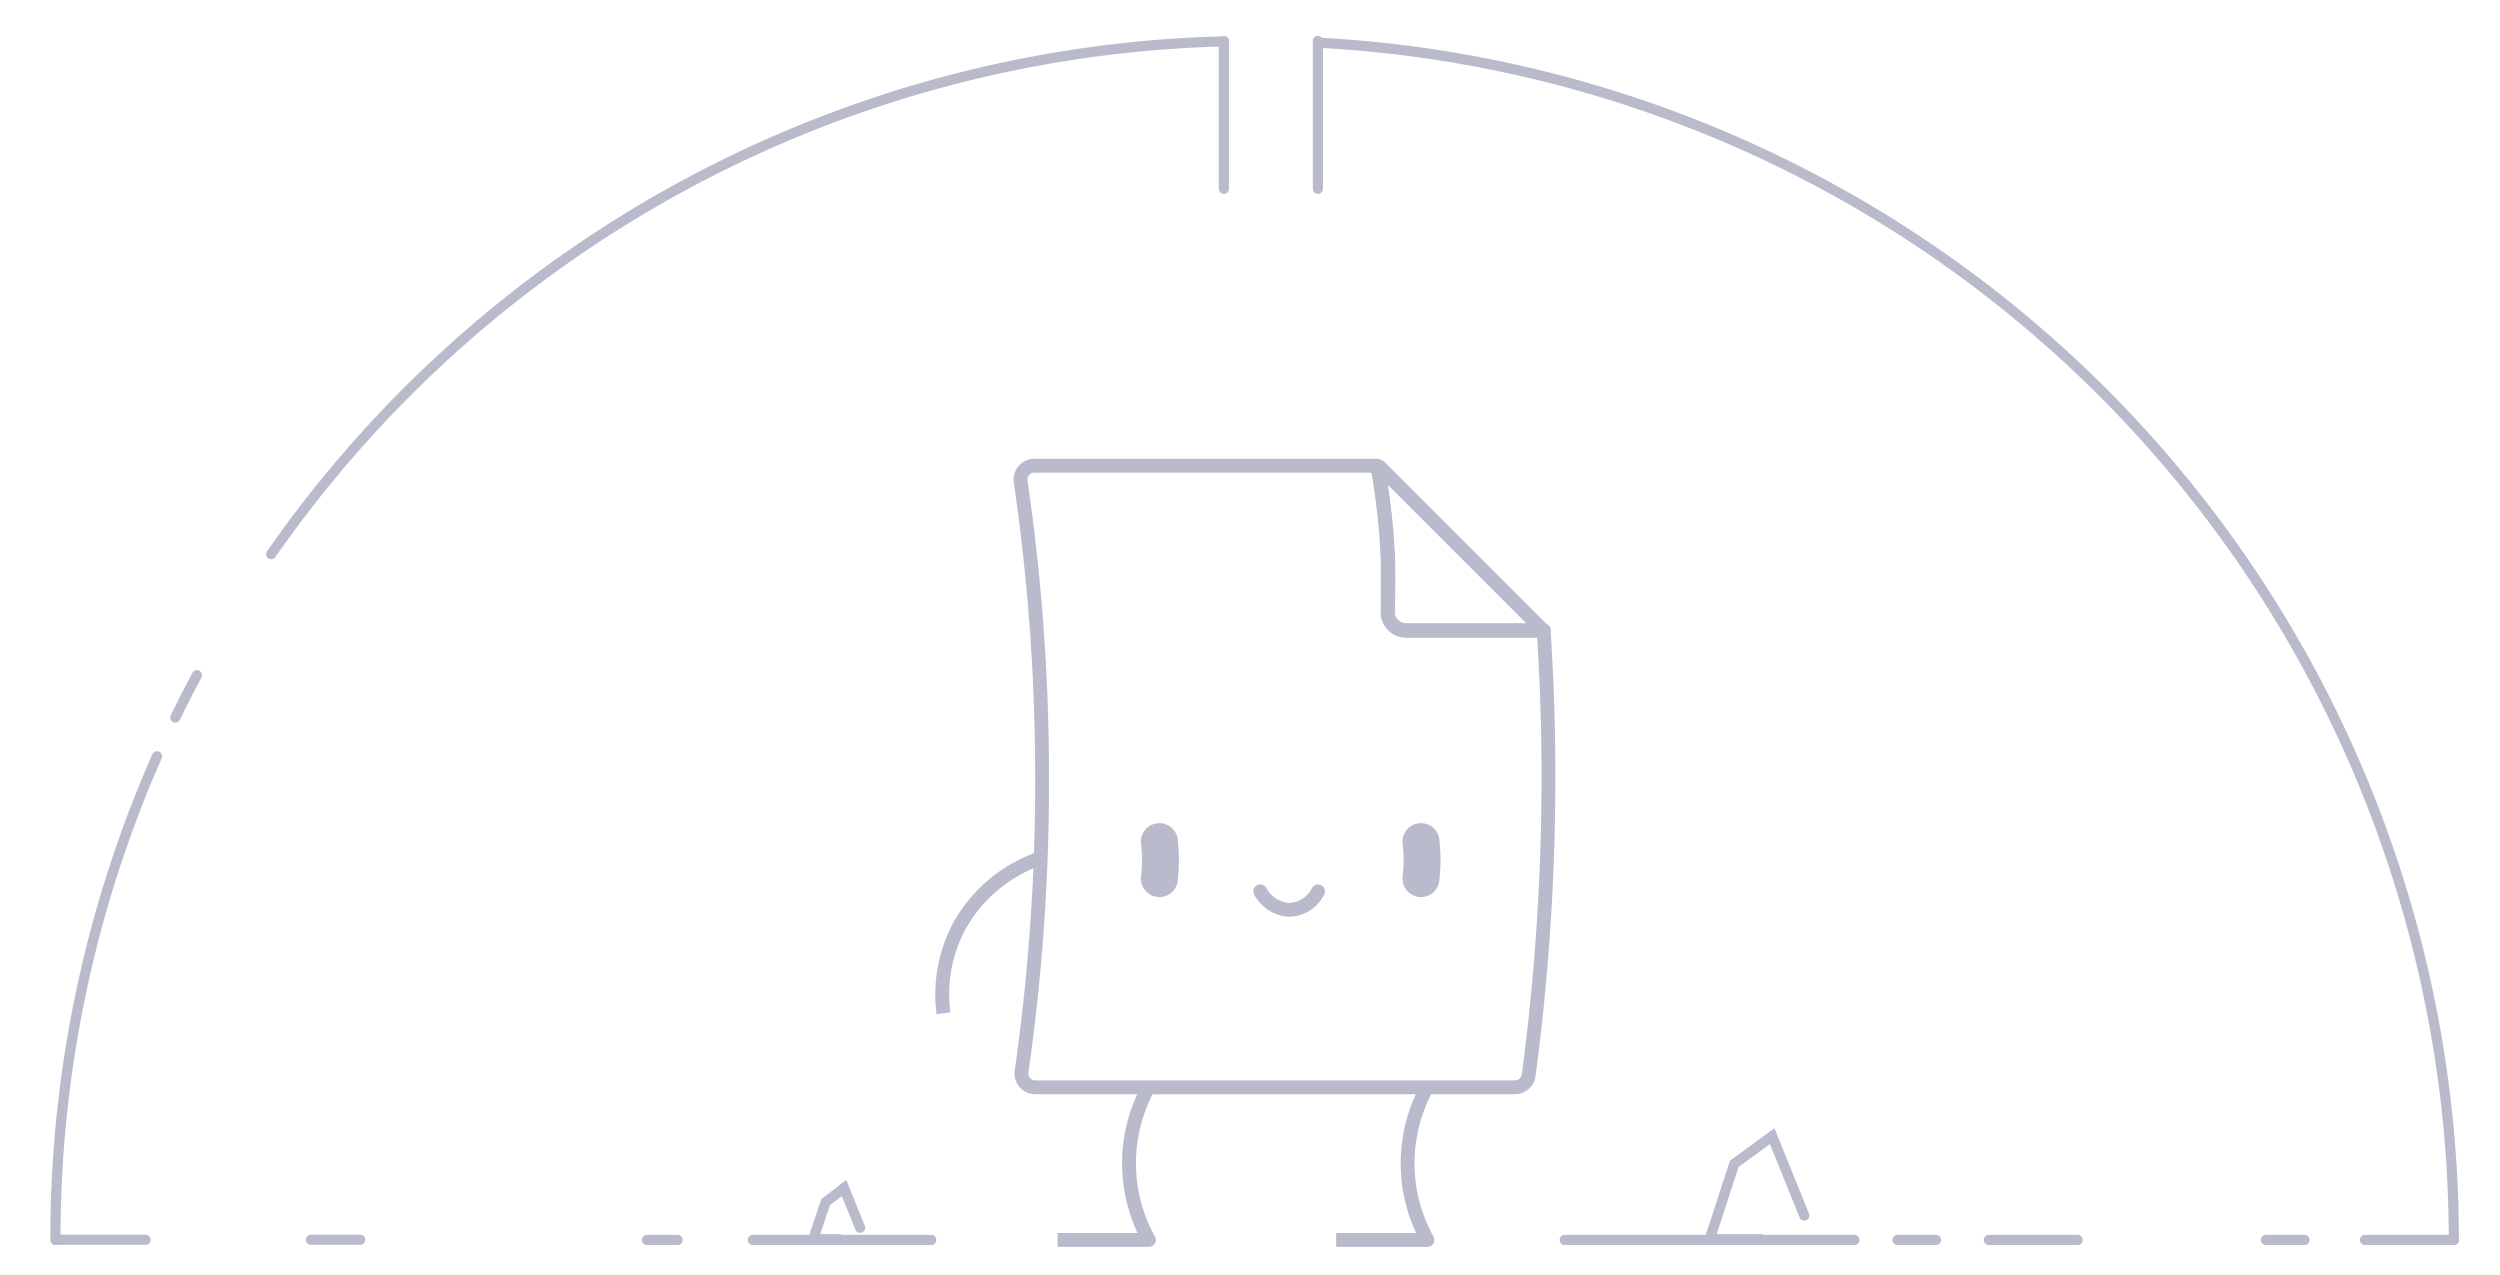 <svg xmlns="http://www.w3.org/2000/svg" viewBox="0 0 135.33 69"><defs><style>.cls-1,.cls-2,.cls-3,.cls-4{fill:none;stroke:#b9bacc;}.cls-1,.cls-3,.cls-4{stroke-linecap:round;}.cls-1,.cls-2,.cls-3{stroke-linejoin:round;}.cls-1,.cls-2{stroke-width:0.75px;}.cls-3{stroke-width:2px;}.cls-4{stroke-miterlimit:10;stroke-width:0.55px;}</style></defs><title>юре</title><g id="файлик"><path class="cls-1" d="M68.22,48.25a1.92,1.92,0,0,0,1.51,1,1.79,1.79,0,0,0,1.62-1"/><path class="cls-2" d="M62.19,58.82a8.56,8.56,0,0,0,0,8.3H57.25"/><path class="cls-2" d="M77.27,58.82a8.56,8.56,0,0,0,0,8.3H72.33"/><path class="cls-2" d="M56.46,46.41a8,8,0,0,0-4.53,3.72,7.86,7.86,0,0,0-.86,4.72"/><path class="cls-3" d="M62.76,45.56a8.67,8.67,0,0,1,0,2"/><path class="cls-3" d="M76.92,45.56a8.67,8.67,0,0,1,0,2"/><line class="cls-4" x1="84.7" y1="67.12" x2="100.39" y2="67.12"/><line class="cls-4" x1="102.71" y1="67.12" x2="104.8" y2="67.12"/><line class="cls-4" x1="122.66" y1="67.12" x2="124.75" y2="67.12"/><line class="cls-4" x1="107.66" y1="67.12" x2="112.47" y2="67.12"/><line class="cls-4" x1="128.02" y1="67.12" x2="132.83" y2="67.12"/><line class="cls-4" x1="35.02" y1="67.12" x2="36.68" y2="67.12"/><line class="cls-4" x1="16.83" y1="67.11" x2="19.5" y2="67.11"/><line class="cls-4" x1="3.03" y1="67.11" x2="7.88" y2="67.11"/><line class="cls-4" x1="40.75" y1="67.12" x2="50.41" y2="67.12"/><path class="cls-4" d="M97.67,65.8l-1.74-4.3L93.88,63l-1.33,4.08h2.78"/><path class="cls-4" d="M46.56,66.46l-.87-2.15-1,.77-.67,2h1.39"/><path class="cls-2" d="M83.56,34.11H76.12a1,1,0,0,1-1-1c0-.86,0-1.77,0-2.73a35.07,35.07,0,0,0-.57-5.17H56a.75.75,0,0,0-.75.86,110.38,110.38,0,0,1,1.16,15.81A110.38,110.38,0,0,1,55.3,58a.75.75,0,0,0,.75.86H82a.76.76,0,0,0,.75-.65,122.33,122.33,0,0,0,1.07-16.31C83.82,39.15,83.72,36.57,83.56,34.11Z"/><path class="cls-2" d="M75.12,33.15a1,1,0,0,0,1,1h7.44v0l-8.88-8.88h-.1a35.07,35.07,0,0,1,.57,5.17C75.16,31.38,75.16,32.29,75.12,33.15Z"/><path class="cls-4" d="M71.34,2.31a64.9,64.9,0,0,1,61.49,64.81"/><path class="cls-4" d="M14.68,30A64.83,64.83,0,0,1,66.25,2.24"/><path class="cls-4" d="M9.49,38.84q.56-1.16,1.17-2.29"/><path class="cls-4" d="M3,67.12a64.68,64.68,0,0,1,5.5-26.18"/></g><g id="Стрелка"><line class="cls-4" x1="71.34" y1="10.22" x2="71.34" y2="2.22"/><line class="cls-4" x1="66.25" y1="2.22" x2="66.25" y2="10.22"/></g></svg>